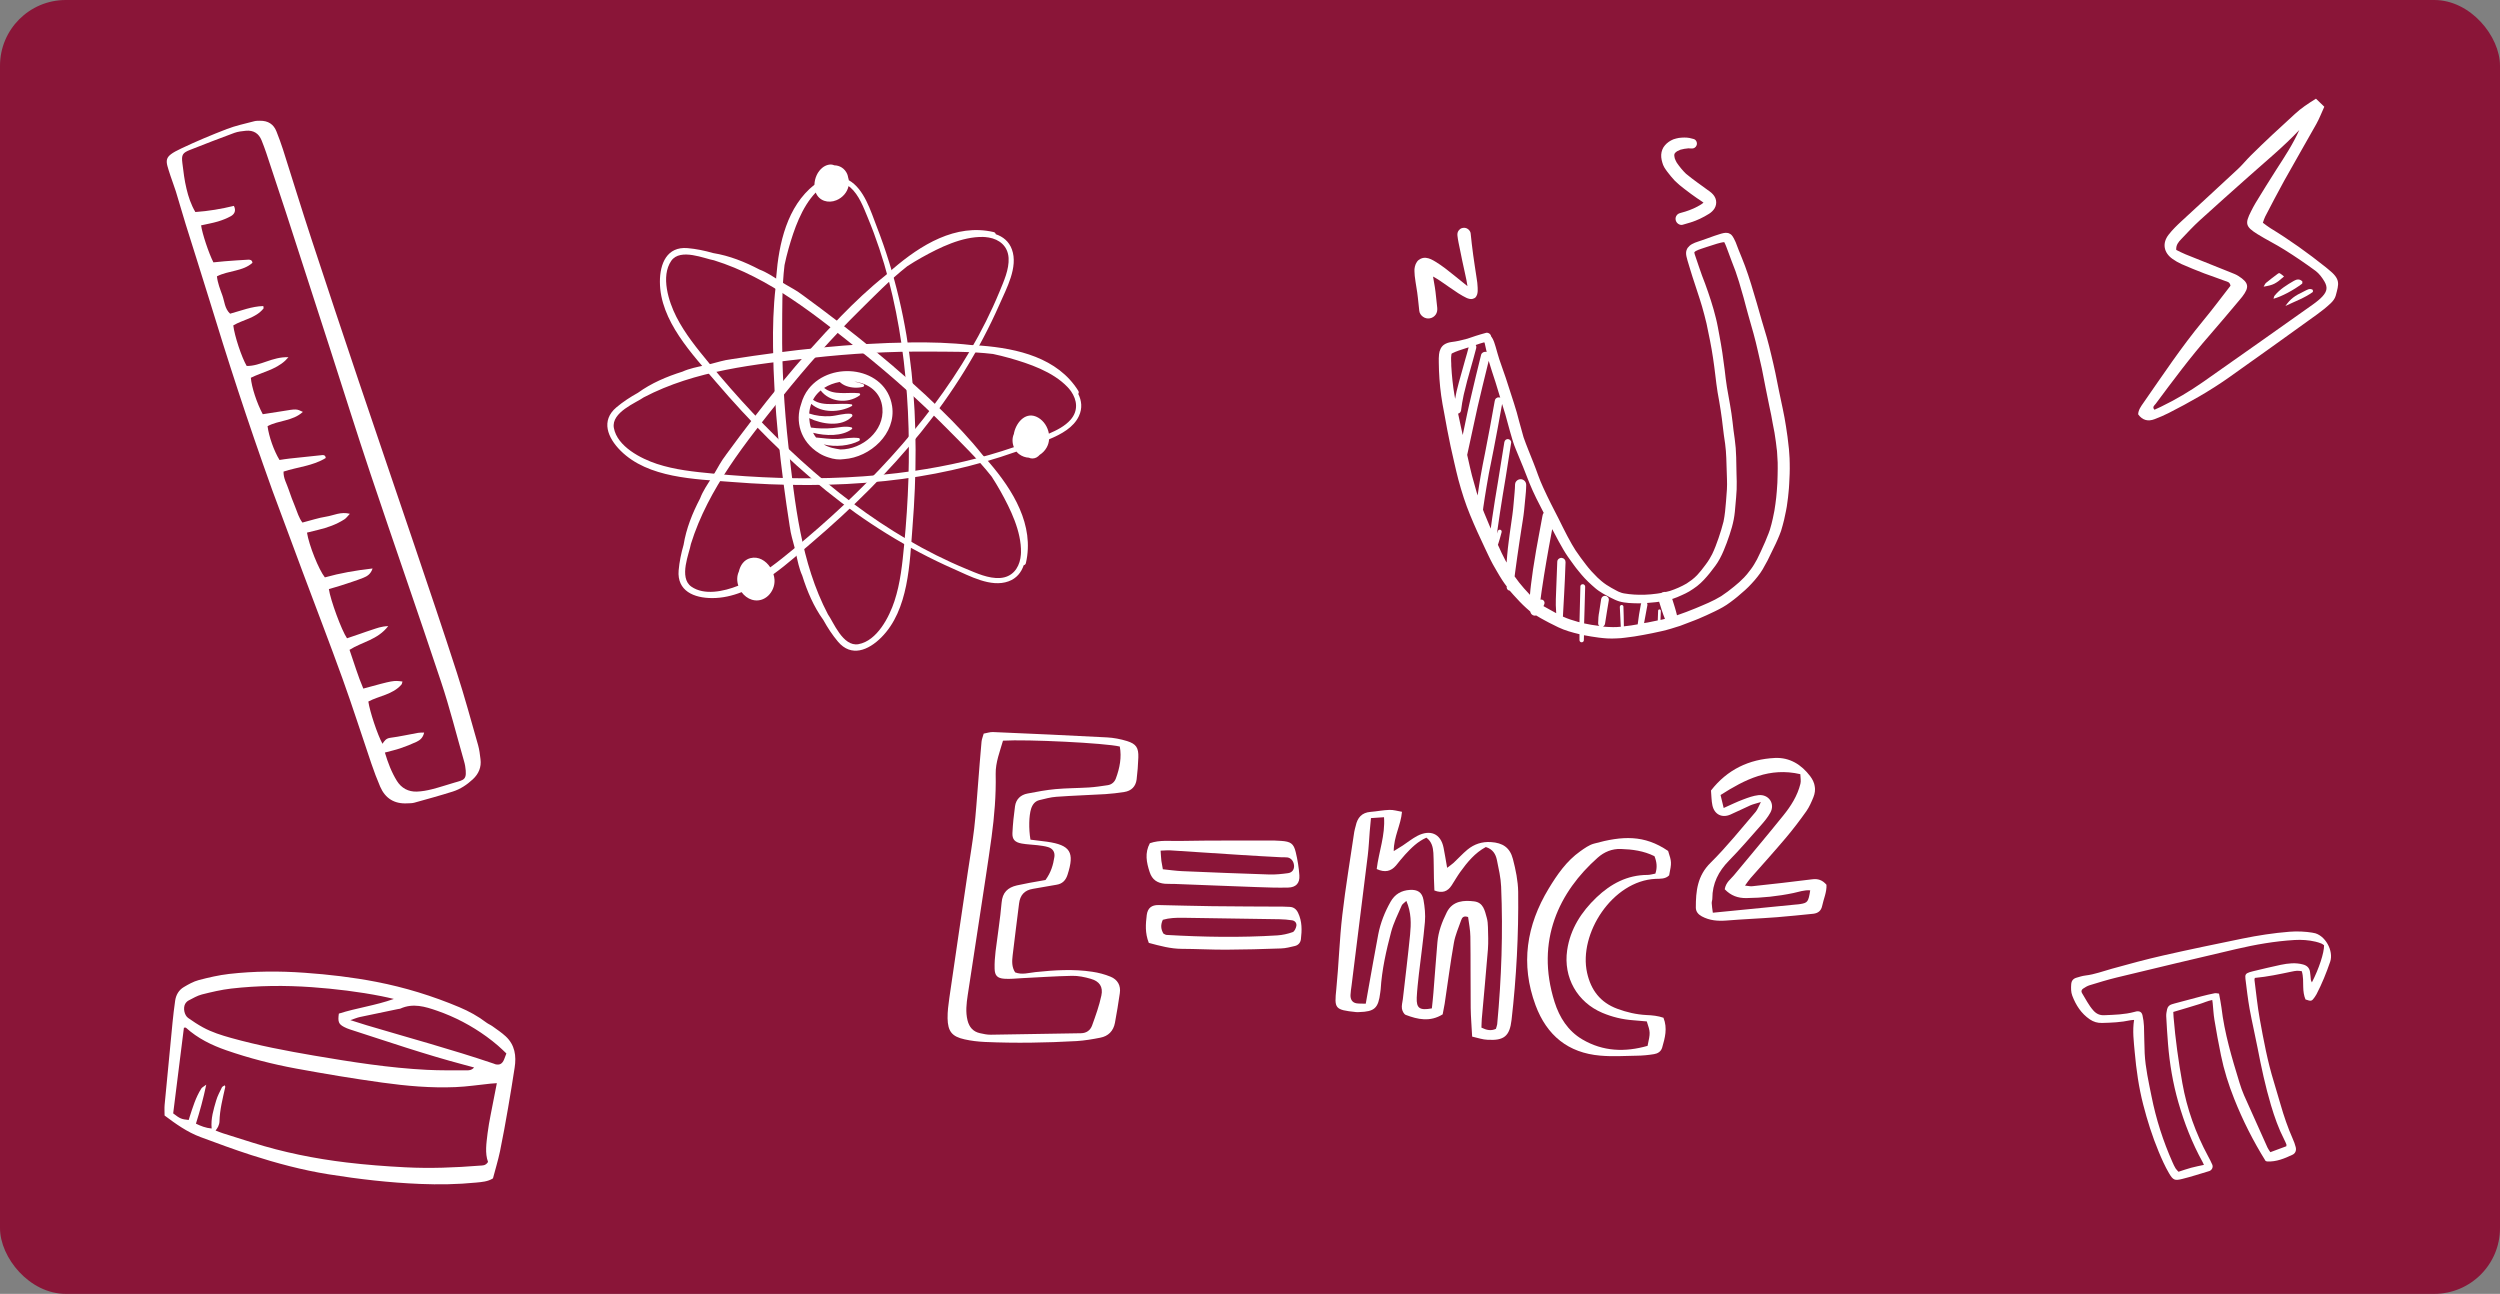<svg width="228" height="118" viewBox="0 0 228 118" fill="none" xmlns="http://www.w3.org/2000/svg">
<rect x="0" y="0" width="228" height="118" fill="#808080" stroke="none"/>
<rect y="0" width="228" height="118" rx="6" fill="#8A1538"/>
<g clip-path="url(#clip0_3010_303)">
<path d="M134.26 94.538C134.21 93.548 134.138 92.731 134.127 91.924C134.102 89.754 134.13 87.589 134.098 85.42C134.092 84.803 133.962 84.195 133.891 83.634C133.476 83.487 133.335 83.689 133.259 83.922C133.02 84.604 132.72 85.275 132.596 85.98C132.27 87.831 132.033 89.687 131.753 91.544C131.7 91.87 131.634 92.198 131.571 92.51C130.419 93.221 129.303 92.978 128.2 92.557C128.034 92.491 127.886 92.194 127.856 91.986C127.814 91.707 127.901 91.412 127.939 91.126C128.163 89.161 128.405 87.208 128.6 85.241C128.695 84.247 128.723 83.243 128.26 82.164C128.071 82.344 127.897 82.441 127.835 82.585C127.491 83.38 127.093 84.164 126.872 84.989C126.42 86.708 126.025 88.453 125.916 90.243C125.911 90.34 125.891 90.431 125.878 90.529C125.704 91.949 125.362 92.259 123.959 92.302C123.864 92.304 123.763 92.315 123.673 92.302C121.712 92.098 121.69 91.977 121.87 90.219C122.096 87.967 122.157 85.701 122.419 83.45C122.711 80.914 123.139 78.399 123.507 75.873C123.532 75.684 123.602 75.496 123.643 75.312C123.798 74.572 124.2 74.104 124.997 74.043C125.57 74 126.143 73.877 126.721 73.862C127.086 73.849 127.453 73.968 127.861 74.035C127.756 75.266 127.108 76.292 127.109 77.622C127.48 77.394 127.713 77.257 127.936 77.108C128.377 76.816 128.794 76.478 129.258 76.234C130.422 75.631 131.393 76.01 131.653 77.308C131.767 77.868 131.854 78.441 131.979 79.146C132.237 78.946 132.421 78.825 132.579 78.679C133.002 78.288 133.388 77.853 133.83 77.488C134.446 76.982 135.16 76.745 135.978 76.798C137.041 76.867 137.703 77.286 137.979 78.346C138.233 79.323 138.442 80.336 138.458 81.333C138.503 85.234 138.298 89.135 137.854 93.012C137.684 94.497 137.171 94.919 135.656 94.827C135.235 94.814 134.82 94.667 134.26 94.538ZM125.555 79.257C125.754 77.649 126.341 76.193 126.223 74.531C125.786 74.557 125.431 74.583 125.032 74.61C124.989 75.073 124.947 75.456 124.918 75.835C124.863 76.558 124.829 77.277 124.743 77.997C124.256 81.963 123.755 85.931 123.261 89.898C123.224 90.184 123.172 90.473 123.164 90.761C123.157 91.136 123.313 91.432 123.707 91.502C123.972 91.543 124.247 91.524 124.558 91.535C124.645 91.034 124.717 90.61 124.796 90.185C125.096 88.522 125.382 86.862 125.698 85.205C125.902 84.155 126.293 83.174 126.819 82.243C127.21 81.549 127.797 81.21 128.581 81.159C129.272 81.118 129.698 81.365 129.824 82.078C129.94 82.733 130.01 83.419 129.952 84.083C129.814 85.665 129.586 87.241 129.404 88.824C129.326 89.543 129.241 90.263 129.206 90.982C129.167 91.959 129.476 92.169 130.586 91.965C130.63 91.509 130.693 91.035 130.726 90.558C130.85 89.023 130.959 87.483 131.091 85.946C131.174 84.968 131.515 84.07 131.948 83.2C132.485 82.127 133.545 82.094 134.446 82.206C135.288 82.314 135.411 83.049 135.593 83.7C135.671 83.972 135.694 84.269 135.701 84.555C135.717 85.228 135.749 85.906 135.699 86.576C135.531 88.692 135.324 90.801 135.14 92.913C135.116 93.189 135.121 93.467 135.107 93.72C135.59 93.957 135.993 94.033 136.427 93.831C136.467 93.684 136.524 93.549 136.544 93.413C136.935 89.237 137.081 85.045 136.903 80.852C136.869 80.042 136.681 79.23 136.517 78.429C136.408 77.897 136.144 77.445 135.507 77.249C134.521 77.777 133.819 78.629 133.171 79.53C132.888 79.925 132.654 80.341 132.388 80.749C132.025 81.313 131.527 81.489 130.817 81.211C130.805 80.853 130.782 80.475 130.774 80.102C130.756 79.334 130.765 78.56 130.724 77.789C130.69 77.266 130.578 76.757 130.087 76.395C129.276 76.752 128.704 77.339 128.149 77.937C127.853 78.254 127.591 78.602 127.313 78.937C126.856 79.467 126.306 79.601 125.555 79.257Z" fill="white"/>
<path d="M92.583 88.682C93.207 88.924 93.824 88.719 94.437 88.655C96.168 88.473 97.898 88.364 99.619 88.625C100.185 88.708 100.755 88.857 101.278 89.073C101.92 89.334 102.236 89.873 102.127 90.583C101.993 91.488 101.852 92.388 101.681 93.292C101.54 94.03 101.073 94.502 100.341 94.639C99.631 94.78 98.917 94.899 98.198 94.946C95.412 95.102 92.621 95.149 89.829 95.027C89.207 94.998 88.577 94.926 87.972 94.79C86.825 94.538 86.441 94.07 86.419 92.869C86.411 92.246 86.492 91.622 86.581 91.003C87.138 87.143 87.71 83.287 88.281 79.423C88.473 78.14 88.692 76.852 88.846 75.561C89.004 74.174 89.095 72.784 89.208 71.39C89.31 70.145 89.397 68.895 89.515 67.654C89.533 67.423 89.633 67.2 89.713 66.906C90.019 66.852 90.296 66.752 90.562 66.763C94.027 66.913 97.485 67.064 100.95 67.25C101.565 67.281 102.197 67.404 102.787 67.585C103.627 67.848 103.844 68.199 103.816 69.078C103.796 69.75 103.739 70.422 103.659 71.09C103.575 71.737 103.175 72.131 102.531 72.23C101.959 72.317 101.384 72.39 100.81 72.425C99.319 72.513 97.828 72.558 96.341 72.667C95.818 72.701 95.301 72.851 94.786 72.972C94.378 73.074 94.154 73.385 94.032 73.775C93.841 74.396 93.807 75.57 93.978 76.576C94.459 76.638 94.976 76.693 95.488 76.764C97.63 77.075 98.024 77.725 97.355 79.791C97.187 80.298 96.882 80.609 96.346 80.69C95.631 80.802 94.922 80.949 94.207 81.061C93.428 81.185 93.031 81.638 92.939 82.403C92.749 83.98 92.535 85.553 92.353 87.136C92.292 87.661 92.262 88.196 92.583 88.682ZM91.473 67.549C91.192 68.532 90.788 69.53 90.806 70.585C90.848 72.517 90.688 74.434 90.431 76.338C90.105 78.725 89.725 81.1 89.368 83.478C88.997 85.902 88.619 88.327 88.256 90.758C88.142 91.52 88.05 92.286 88.237 93.053C88.391 93.673 88.744 94.088 89.371 94.226C89.7 94.3 90.036 94.373 90.366 94.366C93.107 94.328 95.846 94.276 98.586 94.231C99.084 94.223 99.434 93.963 99.594 93.537C99.919 92.635 100.25 91.724 100.445 90.793C100.618 89.991 100.273 89.493 99.476 89.267C98.926 89.108 98.338 88.984 97.775 88.996C96.237 89.026 94.706 89.136 93.169 89.21C92.645 89.237 92.113 89.302 91.591 89.262C90.951 89.214 90.724 88.968 90.709 88.346C90.696 87.819 90.734 87.284 90.796 86.766C90.974 85.287 91.22 83.81 91.346 82.326C91.423 81.394 91.901 80.942 92.741 80.748C93.116 80.667 93.493 80.593 93.876 80.518C94.388 80.42 94.909 80.335 95.35 80.256C95.858 79.556 96.052 78.868 96.16 78.151C96.223 77.721 96.018 77.39 95.598 77.259C95.279 77.161 94.942 77.125 94.611 77.081C94.138 77.025 93.652 77.016 93.181 76.93C92.559 76.82 92.306 76.557 92.334 75.964C92.373 75.149 92.456 74.333 92.57 73.527C92.662 72.886 93.084 72.488 93.709 72.37C94.562 72.204 95.415 72.045 96.275 71.966C97.281 71.876 98.295 71.879 99.306 71.818C99.88 71.782 100.452 71.695 101.025 71.609C101.382 71.552 101.644 71.33 101.768 70.992C102.121 70.04 102.308 69.067 102.126 68.085C100.798 67.762 93.683 67.415 91.473 67.549Z" fill="white"/>
<path d="M151.708 92.818C152.092 93.786 151.843 94.66 151.589 95.543C151.478 95.916 151.171 96.088 150.835 96.14C150.313 96.225 149.786 96.275 149.258 96.28C148.152 96.3 147.04 96.372 145.943 96.273C143.011 96.021 141.068 94.433 140.044 91.683C138.652 87.933 139.213 84.388 141.242 81.037C142.015 79.761 142.868 78.523 144.115 77.64C144.5 77.366 144.917 77.065 145.358 76.942C147.957 76.224 149.95 76.113 152.133 77.607C152.462 78.636 152.462 78.636 152.226 79.832C151.876 80.18 151.42 80.136 150.997 80.152C147.067 80.32 143.941 85.151 144.744 88.726C145.097 90.302 145.95 91.422 147.484 91.995C148.35 92.319 149.231 92.523 150.158 92.572C150.698 92.593 151.215 92.648 151.708 92.818ZM150.888 78.085C149.912 77.597 148.866 77.459 147.81 77.426C147.02 77.404 146.312 77.684 145.703 78.226C142.23 81.303 140.002 85.769 141.777 91.383C142.225 92.795 143.002 94.024 144.306 94.792C146.202 95.911 148.217 95.965 150.259 95.382C150.52 94.16 150.52 94.16 150.188 93.154C149.792 93.121 149.359 93.081 148.934 93.046C147.966 92.975 147.037 92.75 146.14 92.373C143.837 91.4 142.569 89.141 142.924 86.668C143.21 84.715 144.22 83.162 145.609 81.835C146.904 80.606 148.406 79.796 150.25 79.793C150.478 79.796 150.714 79.718 150.971 79.672C151.158 79.11 151.099 78.613 150.888 78.085Z" fill="white"/>
<path d="M160.593 73.146C160.161 73.281 159.884 73.337 159.632 73.448C159.012 73.72 158.413 74.032 157.799 74.295C157.034 74.622 156.347 74.273 156.171 73.445C156.082 73.027 156.085 72.586 156.042 72.094C157.519 70.193 159.503 69.239 161.878 69.126C163.219 69.065 164.285 69.728 165.09 70.79C165.532 71.373 165.661 72.019 165.385 72.7C165.206 73.143 165.008 73.597 164.738 73.983C164.157 74.806 163.543 75.613 162.887 76.391C161.831 77.643 160.732 78.859 159.649 80.088C159.496 80.262 159.375 80.452 159.144 80.765C159.466 80.796 159.636 80.847 159.809 80.823C161.625 80.626 163.449 80.427 165.266 80.193C165.804 80.12 166.204 80.262 166.574 80.689C166.612 81.358 166.311 81.984 166.177 82.633C166.085 83.068 165.8 83.287 165.368 83.335C164.263 83.443 163.16 83.565 162.059 83.65C160.522 83.768 158.982 83.828 157.447 83.953C156.656 84.013 155.911 83.954 155.204 83.572C154.879 83.395 154.666 83.146 154.66 82.78C154.657 81.274 154.797 79.868 156.005 78.684C157.475 77.233 158.772 75.599 160.125 74.03C160.294 73.823 160.384 73.543 160.593 73.146ZM157.294 81.1C157.401 80.464 157.837 80.188 158.133 79.827C159.633 78.011 161.158 76.212 162.633 74.378C163.332 73.512 163.93 72.576 164.198 71.478C164.263 71.224 164.199 70.941 164.19 70.605C161.393 69.954 159.159 71.071 156.915 72.505C157.002 72.871 157.086 73.217 157.199 73.689C157.859 73.395 158.413 73.121 158.986 72.909C159.433 72.741 159.896 72.571 160.364 72.518C161.315 72.415 161.915 73.308 161.45 74.125C161.222 74.54 160.907 74.919 160.589 75.277C159.634 76.358 158.697 77.457 157.683 78.489C156.725 79.467 156.164 80.573 156.165 81.947C156.168 82.086 156.098 82.231 156.109 82.376C156.119 82.639 156.166 82.902 156.211 83.24C158.789 82.988 161.273 82.739 163.757 82.496C163.902 82.485 164.047 82.474 164.19 82.449C164.853 82.339 164.926 82.252 165.092 81.201C164.554 81.15 164.059 81.341 163.556 81.445C162.139 81.74 160.711 81.89 159.259 81.905C158.51 81.913 157.869 81.696 157.294 81.1Z" fill="white"/>
<path d="M104.867 76.901C105.773 76.586 106.7 76.715 107.6 76.695C110.485 76.639 113.37 76.664 116.257 76.659C116.448 76.662 116.642 76.679 116.835 76.689C117.698 76.749 117.978 76.919 118.169 77.708C118.337 78.406 118.458 79.127 118.503 79.839C118.549 80.551 118.19 80.93 117.473 80.947C116.514 80.97 115.546 80.936 114.584 80.901C112.086 80.815 109.59 80.707 107.09 80.614C106.802 80.606 106.511 80.621 106.228 80.598C105.548 80.535 105.076 80.236 104.849 79.534C104.561 78.66 104.386 77.794 104.867 76.901ZM106.052 79.277C106.681 79.342 107.247 79.425 107.817 79.449C110.46 79.561 113.11 79.671 115.755 79.753C116.323 79.77 116.908 79.71 117.475 79.632C117.869 79.576 118.056 79.264 118.014 78.904C117.969 78.523 117.743 78.247 117.404 78.197C117.216 78.171 117.021 78.191 116.828 78.181C115.626 78.115 114.425 78.056 113.228 77.975C111.065 77.837 108.901 77.692 106.739 77.553C106.471 77.535 106.198 77.569 105.847 77.579C105.876 77.949 105.882 78.234 105.917 78.515C105.952 78.751 105.999 78.978 106.052 79.277Z" fill="white"/>
<path d="M104.771 85.992C104.41 85.071 104.486 84.257 104.584 83.446C104.669 82.806 105.032 82.529 105.666 82.541C107.296 82.575 108.928 82.624 110.555 82.644C112.713 82.673 114.873 82.672 117.036 82.685C117.227 82.688 117.42 82.698 117.613 82.707C117.99 82.721 118.233 82.928 118.386 83.254C118.758 84.025 118.74 84.837 118.643 85.655C118.608 85.955 118.415 86.195 118.105 86.272C117.689 86.368 117.262 86.487 116.83 86.498C115.152 86.561 113.469 86.602 111.795 86.612C110.451 86.615 109.108 86.538 107.763 86.534C106.755 86.529 105.797 86.265 104.771 85.992ZM106.106 85.145C106.209 85.193 106.295 85.258 106.384 85.265C109.754 85.46 113.122 85.517 116.494 85.308C116.966 85.276 117.454 85.168 117.896 85.008C118.055 84.951 118.192 84.647 118.229 84.442C118.273 84.192 118.109 83.971 117.837 83.931C117.46 83.874 117.072 83.84 116.689 83.834C113.748 83.782 110.808 83.738 107.87 83.701C107.251 83.693 106.631 83.715 106.051 83.884C105.826 84.357 105.876 84.76 106.106 85.145Z" fill="white"/>
</g>
<g clip-path="url(#clip1_3010_303)">
<path d="M201.756 91.198C201.32 91.284 200.949 91.468 200.558 91.582C200.181 91.692 199.808 91.812 199.432 91.925C199.037 92.044 198.639 92.16 198.204 92.29C198.211 92.443 198.217 92.6 198.229 92.758C198.396 94.78 198.674 96.787 199.031 98.784C199.449 101.13 200.241 103.337 201.37 105.432C201.508 105.688 201.643 105.944 201.757 106.208C201.855 106.428 201.747 106.675 201.534 106.784C201.499 106.802 201.456 106.813 201.415 106.823C200.623 107.058 199.834 107.318 199.032 107.516C198.344 107.686 198.196 107.653 197.811 106.994C197.446 106.371 197.151 105.705 196.872 105.036C196.292 103.64 195.835 102.199 195.459 100.734C195.056 99.167 194.831 97.568 194.687 95.96C194.602 94.994 194.469 94.029 194.628 93.018C194.489 93.031 194.388 93.026 194.295 93.048C193.442 93.235 192.575 93.271 191.705 93.293C191.3 93.305 190.929 93.198 190.592 92.967C189.807 92.433 189.322 91.674 188.992 90.808C188.866 90.478 188.869 90.12 188.894 89.764C188.913 89.454 189.073 89.258 189.358 89.171C189.635 89.088 189.916 88.999 190.199 88.965C191.027 88.868 191.801 88.572 192.597 88.351C194.151 87.917 195.708 87.496 197.28 87.139C199.681 86.593 202.091 86.095 204.5 85.601C205.92 85.311 207.35 85.09 208.794 84.975C209.519 84.917 210.232 84.952 210.957 85.068C212.065 85.244 212.843 86.728 212.515 87.701C212.166 88.724 211.764 89.716 211.268 90.671C211.22 90.763 211.162 90.849 211.103 90.935C210.827 91.323 210.79 91.334 210.26 91.15C210.113 90.796 210.062 90.412 210.054 90.017C210.042 89.546 210.07 89.066 209.924 88.573C209.778 88.559 209.638 88.528 209.5 88.534C209.337 88.542 209.172 88.575 209.01 88.609C207.9 88.842 206.789 89.081 205.642 89.186C205.628 89.253 205.6 89.314 205.608 89.369C205.764 90.558 205.875 91.754 206.091 92.933C206.441 94.866 206.798 96.8 207.381 98.682C207.589 99.355 207.787 100.03 207.979 100.706C208.286 101.78 208.647 102.837 209.1 103.862C209.209 104.106 209.306 104.36 209.37 104.621C209.441 104.908 209.347 105.184 209.08 105.31C208.351 105.652 207.608 105.967 206.773 105.926C206.713 105.924 206.657 105.89 206.619 105.876C205.489 104.063 204.542 102.18 203.76 100.216C203.247 98.928 202.829 97.603 202.552 96.244C202.33 95.171 202.135 94.091 201.956 93.012C201.87 92.502 201.849 91.985 201.796 91.47C201.788 91.398 201.775 91.323 201.756 91.198ZM208.512 104.538C208.518 104.46 208.534 104.412 208.522 104.381C208.461 104.229 208.398 104.073 208.32 103.928C207.807 102.929 207.435 101.876 207.116 100.803C206.603 99.075 206.226 97.317 205.887 95.549C205.661 94.371 205.38 93.203 205.167 92.025C205.002 91.11 204.899 90.185 204.783 89.261C204.737 88.884 204.814 88.782 205.162 88.663C205.261 88.629 205.361 88.605 205.461 88.581C206.307 88.383 207.15 88.168 208 87.993C208.668 87.857 209.342 87.773 210.027 87.957C210.397 88.055 210.609 88.263 210.672 88.621C210.717 88.865 210.717 89.113 210.749 89.36C210.757 89.428 210.801 89.494 210.844 89.595C211.488 88.35 211.968 86.885 211.954 86.207C211.879 86.157 211.799 86.084 211.707 86.049C211.534 85.982 211.356 85.92 211.174 85.88C210.545 85.732 209.91 85.692 209.265 85.728C207.461 85.835 205.692 86.146 203.938 86.555C200.292 87.405 196.652 88.276 193.013 89.156C192.189 89.356 191.38 89.609 190.568 89.855C190.356 89.92 190.159 90.044 189.972 90.168C189.84 90.255 189.785 90.415 189.871 90.553C190.207 91.097 190.485 91.677 190.919 92.162C191.19 92.465 191.5 92.604 191.9 92.588C192.831 92.549 193.76 92.53 194.667 92.284C194.727 92.268 194.785 92.248 194.847 92.238C195.144 92.198 195.326 92.298 195.397 92.604C195.471 92.924 195.514 93.256 195.53 93.586C195.563 94.414 195.553 95.242 195.594 96.066C195.662 97.392 195.959 98.686 196.218 99.982C196.633 102.061 197.273 104.066 198.134 106.001C198.219 106.19 198.303 106.381 198.411 106.555C198.482 106.671 198.59 106.763 198.68 106.864C199.091 106.732 199.461 106.599 199.839 106.498C200.212 106.397 200.594 106.326 200.999 106.237C200.944 106.121 200.912 106.045 200.875 105.974C199.919 104.247 199.208 102.419 198.663 100.522C198.165 98.785 197.87 97.012 197.724 95.216C197.655 94.372 197.603 93.524 197.56 92.678C197.551 92.477 197.591 92.266 197.635 92.066C197.683 91.828 197.829 91.658 198.071 91.59C198.151 91.569 198.23 91.54 198.311 91.519C199.129 91.299 199.948 91.079 200.769 90.864C201.167 90.761 201.57 90.663 201.977 90.584C202.105 90.559 202.248 90.608 202.375 90.618C202.455 91.065 202.544 91.467 202.595 91.874C202.871 94.229 203.551 96.489 204.242 98.745C204.364 99.141 204.499 99.533 204.666 99.909C205.369 101.499 206.082 103.084 206.799 104.666C206.865 104.81 206.966 104.935 207.057 105.078C207.568 104.89 208.049 104.709 208.512 104.538Z" fill="white"/>
</g>
<g clip-path="url(#clip2_3010_303)">
<path d="M163.178 41.32C163.168 41.074 163.143 40.834 163.11 40.596C163.08 40.341 163.059 40.091 163.022 39.839C162.976 39.523 162.928 39.2 162.882 38.885C162.721 37.806 162.466 36.745 162.248 35.671C162.136 35.114 162.024 34.558 161.914 34.008C161.804 33.459 161.663 32.913 161.539 32.369C161.413 31.843 161.287 31.316 161.137 30.791C160.984 30.258 160.823 29.728 160.663 29.198C160.505 28.675 160.365 28.154 160.217 27.636C160.047 27.06 159.88 26.491 159.703 25.917C159.532 25.358 159.348 24.812 159.148 24.264C158.964 23.759 158.753 23.273 158.555 22.775C158.469 22.549 158.388 22.314 158.294 22.091C158.243 21.978 158.191 21.864 158.132 21.753C158.1 21.691 158.055 21.616 158.015 21.556C157.966 21.492 157.895 21.394 157.822 21.355C157.802 21.346 157.779 21.33 157.759 21.321C157.693 21.28 157.623 21.248 157.547 21.244C157.43 21.222 157.31 21.234 157.185 21.257C157.046 21.285 156.905 21.33 156.772 21.373C156.628 21.411 156.482 21.467 156.342 21.512C156.092 21.599 155.837 21.696 155.58 21.786C155.345 21.867 155.116 21.946 154.881 22.027C154.791 22.053 154.704 22.087 154.617 22.12C154.602 22.125 154.588 22.131 154.573 22.136C154.486 22.17 154.401 22.21 154.312 22.261C154.153 22.346 154.03 22.46 153.918 22.602C153.867 22.664 153.836 22.759 153.807 22.836C153.783 22.904 153.775 22.99 153.77 23.067C153.766 23.185 153.783 23.295 153.81 23.41C153.837 23.524 153.871 23.636 153.898 23.751C153.979 24.028 154.062 24.313 154.15 24.587C154.29 25.042 154.43 25.496 154.582 25.938C154.737 26.387 154.884 26.839 155.024 27.293C155.093 27.517 155.161 27.741 155.23 27.964C155.375 28.475 155.512 28.989 155.635 29.508C155.751 30.03 155.857 30.548 155.955 31.068C156.054 31.588 156.152 32.109 156.226 32.63C156.303 33.159 156.377 33.68 156.436 34.207C156.503 34.731 156.555 35.261 156.646 35.784C156.743 36.321 156.84 36.859 156.922 37.402C157 37.913 157.071 38.428 157.125 38.94C157.179 39.452 157.255 39.956 157.33 40.461C157.388 40.896 157.422 41.333 157.438 41.768C157.45 42.413 157.48 43.059 157.5 43.701C157.511 44.014 157.512 44.321 157.495 44.627C157.472 45.003 157.446 45.371 157.412 45.741C157.362 46.352 157.311 46.962 157.185 47.568C157.053 48.076 156.905 48.583 156.729 49.083C156.558 49.572 156.38 50.065 156.151 50.535C156.069 50.691 155.984 50.84 155.899 50.989C155.794 51.171 155.661 51.347 155.535 51.519C155.41 51.692 155.281 51.858 155.146 52.026C155.034 52.169 154.904 52.31 154.782 52.448C154.626 52.607 154.472 52.749 154.298 52.882C154.143 52.999 153.985 53.11 153.825 53.213C153.349 53.494 152.827 53.718 152.302 53.893C152.173 53.926 152.051 53.955 151.929 53.985C151.826 53.975 151.72 53.982 151.625 54.018C151.611 54.023 151.596 54.029 151.589 54.032C151.56 54.043 151.541 54.058 151.522 54.074C151.397 54.096 151.265 54.122 151.138 54.137C150.751 54.193 150.356 54.227 149.97 54.241C149.343 54.255 148.724 54.225 148.108 54.118C148.044 54.101 147.982 54.092 147.917 54.075C147.713 54.019 147.526 53.924 147.347 53.826C147.377 53.839 147.41 53.86 147.44 53.873C147.118 53.705 146.803 53.533 146.501 53.332C146.344 53.226 146.194 53.116 146.046 52.989C145.923 52.886 145.798 52.776 145.68 52.663C145.683 52.67 145.69 52.667 145.693 52.675C145.505 52.488 145.325 52.299 145.141 52.102C144.958 51.906 144.794 51.693 144.633 51.489C144.3 51.074 143.998 50.632 143.689 50.191C143.567 50.005 143.456 49.822 143.349 49.63C143.213 49.382 143.07 49.137 142.941 48.886C142.668 48.366 142.409 47.84 142.153 47.322C141.932 46.873 141.689 46.433 141.465 45.977C141.212 45.466 140.962 44.962 140.73 44.442C140.564 44.072 140.408 43.707 140.272 43.326C140.135 42.946 139.998 42.565 139.849 42.197C139.548 41.429 139.225 40.669 138.95 39.883C138.809 39.404 138.683 38.92 138.549 38.438C138.418 37.897 138.253 37.335 138.072 36.771C137.904 36.244 137.732 35.727 137.564 35.2C137.408 34.702 137.244 34.206 137.065 33.716C136.953 33.401 136.846 33.076 136.734 32.76C136.685 32.587 136.628 32.417 136.576 32.237C136.516 32.036 136.463 31.831 136.403 31.629C136.36 31.496 136.315 31.355 136.272 31.221C136.258 31.185 136.241 31.141 136.228 31.105C136.178 30.974 136.119 30.863 136.04 30.743C136.024 30.724 136.009 30.705 135.993 30.686L135.99 30.679C135.976 30.576 135.913 30.476 135.824 30.418C135.745 30.364 135.623 30.328 135.533 30.354C135.217 30.441 134.893 30.531 134.582 30.633C134.33 30.713 134.082 30.807 133.83 30.887C133.582 30.956 133.323 31.022 133.07 31.077C132.826 31.136 132.578 31.164 132.334 31.199C132.113 31.233 131.882 31.305 131.698 31.433C131.421 31.622 131.273 31.978 131.241 32.307C131.212 32.559 131.212 32.801 131.218 33.056C131.227 34.061 131.297 35.075 131.435 36.071C131.469 36.333 131.509 36.593 131.557 36.849C131.605 37.106 131.653 37.362 131.701 37.619C131.789 38.134 131.887 38.655 131.986 39.175C132.172 40.187 132.4 41.199 132.632 42.201C132.752 42.713 132.865 43.228 133 43.734C133.157 44.299 133.314 44.864 133.5 45.417C133.843 46.469 134.283 47.492 134.735 48.502C134.958 48.999 135.198 49.499 135.428 49.994C135.544 50.233 135.653 50.474 135.769 50.713C135.888 50.959 136.007 51.206 136.143 51.453C136.261 51.675 136.383 51.886 136.515 52.102C136.677 52.374 136.834 52.655 137.008 52.914C137.142 53.112 137.276 53.311 137.422 53.497C137.404 53.537 137.408 53.569 137.414 53.608C137.435 53.75 137.55 53.856 137.689 53.87C137.798 54.003 137.914 54.133 138.028 54.257C138.403 54.672 138.785 55.084 139.202 55.458C139.317 55.563 139.433 55.669 139.552 55.765C139.569 55.809 139.588 55.86 139.605 55.903C139.641 55.998 139.741 56.085 139.838 56.123C139.926 56.156 140.01 56.157 140.1 56.131C140.239 56.211 140.37 56.294 140.509 56.375C140.757 56.522 141.021 56.646 141.275 56.79C141.555 56.934 141.834 57.077 142.118 57.21C142.729 57.502 143.389 57.683 144.049 57.839C144.049 58.014 144.049 58.189 144.049 58.364C144.054 58.42 144.056 58.469 144.097 58.512C144.128 58.55 144.178 58.573 144.23 58.578C144.334 58.588 144.444 58.505 144.447 58.404C144.445 58.246 144.453 58.093 144.459 57.933C144.908 58.02 145.359 58.089 145.808 58.151C146.063 58.187 146.32 58.206 146.577 58.224C146.861 58.249 147.153 58.229 147.433 58.222C147.707 58.218 147.979 58.189 148.248 58.153C148.517 58.117 148.79 58.088 149.056 58.045C149.604 57.953 150.151 57.86 150.691 57.746C151.269 57.626 151.848 57.505 152.407 57.334C152.569 57.28 152.728 57.236 152.89 57.182C153.009 57.145 153.124 57.118 153.24 57.074C153.538 56.96 153.832 56.857 154.123 56.746C154.384 56.646 154.648 56.529 154.91 56.429C155.154 56.328 155.396 56.219 155.637 56.11C155.893 55.996 156.139 55.877 156.393 55.755C156.885 55.518 157.369 55.258 157.801 54.927C158.02 54.76 158.25 54.598 158.456 54.419C158.689 54.222 158.922 54.025 159.145 53.823C159.356 53.635 159.554 53.434 159.743 53.229C159.931 53.024 160.119 52.819 160.285 52.598C160.453 52.384 160.618 52.163 160.753 51.928C160.91 51.66 161.058 51.395 161.197 51.126C161.458 50.61 161.702 50.092 161.953 49.572C162.015 49.449 162.066 49.321 162.12 49.2C162.229 48.942 162.342 48.691 162.432 48.424C162.491 48.251 162.532 48.077 162.582 47.9C162.626 47.733 162.678 47.564 162.713 47.392C162.825 46.858 162.955 46.325 163.013 45.779C163.051 45.506 163.089 45.234 163.109 44.96C163.134 44.675 163.169 44.396 163.176 44.11C163.188 43.814 163.205 43.508 163.217 43.212C163.233 42.906 163.223 42.593 163.222 42.286C163.227 41.95 163.199 41.636 163.178 41.32ZM132.651 36.049C132.497 35.167 132.408 34.276 132.357 33.38C132.357 33.313 132.354 33.24 132.354 33.173C132.352 33.082 132.351 32.991 132.342 32.903C132.336 32.713 132.335 32.514 132.369 32.318C132.375 32.291 132.384 32.271 132.398 32.24C132.605 32.128 132.825 32.052 133.043 31.969C133.264 31.893 133.485 31.817 133.709 31.749C133.784 31.728 133.857 31.701 133.94 31.677C133.847 32.046 133.744 32.41 133.634 32.776C133.538 33.113 133.446 33.439 133.357 33.773C133.257 34.144 133.147 34.511 133.047 34.882C132.998 35.059 132.959 35.24 132.91 35.417C132.863 35.602 132.814 35.779 132.785 35.965C132.754 36.101 132.733 36.242 132.709 36.377C132.685 36.269 132.668 36.159 132.651 36.049ZM133.218 38.847C133.14 38.468 133.058 38.1 132.98 37.722C133.12 37.694 133.226 37.578 133.247 37.437C133.3 36.967 133.389 36.5 133.485 36.031C133.514 35.911 133.536 35.795 133.568 35.682C133.567 35.7 133.562 35.71 133.56 35.727C133.642 35.396 133.724 35.065 133.806 34.734C133.88 34.448 133.964 34.166 134.046 33.877C134.238 33.179 134.447 32.483 134.621 31.784C134.645 31.692 134.656 31.613 134.613 31.521C134.604 31.499 134.592 31.487 134.583 31.465C134.717 31.423 134.848 31.373 134.989 31.327C135.115 31.288 135.237 31.258 135.363 31.218C135.369 31.233 135.384 31.252 135.39 31.266C135.395 31.281 135.404 31.302 135.409 31.317C135.474 31.575 135.525 31.839 135.583 32.1C135.498 32.074 135.407 32.075 135.32 32.109C135.313 32.111 135.305 32.114 135.298 32.117C135.199 32.163 135.099 32.251 135.079 32.35C134.926 32.975 134.765 33.602 134.619 34.224C134.488 34.774 134.356 35.324 134.227 35.881C134.151 36.227 134.064 36.568 133.988 36.913C133.883 37.336 133.805 37.766 133.71 38.193C133.605 38.683 133.503 39.179 133.401 39.676C133.335 39.394 133.274 39.125 133.218 38.847ZM134.681 44.933C134.534 44.415 134.383 43.89 134.243 43.369C134.111 42.87 134.008 42.359 133.89 41.855C133.86 41.733 133.838 41.608 133.808 41.486C133.847 41.305 133.886 41.123 133.925 40.942C133.963 40.778 133.997 40.606 134.034 40.442C134.108 40.089 134.182 39.737 134.263 39.381C134.43 38.618 134.599 37.862 134.759 37.102C134.908 36.487 135.052 35.883 135.193 35.271C135.384 34.482 135.572 33.686 135.772 32.902C135.778 32.917 135.781 32.924 135.779 32.941C135.958 33.564 136.173 34.173 136.367 34.79C136.356 34.761 136.352 34.729 136.341 34.7C136.376 34.812 136.41 34.924 136.444 35.035C136.447 35.043 136.45 35.05 136.452 35.057C136.45 35.05 136.45 35.05 136.447 35.043C136.551 35.403 136.665 35.767 136.776 36.125C136.759 36.081 136.75 36.035 136.733 35.991C136.762 36.088 136.788 36.178 136.824 36.273C136.791 36.252 136.754 36.241 136.712 36.241C136.66 36.235 136.596 36.243 136.546 36.263C136.509 36.276 136.476 36.297 136.445 36.326C136.369 36.388 136.336 36.476 136.32 36.565C136.04 38.146 135.752 39.729 135.438 41.306C135.301 42.016 135.146 42.724 135.029 43.444C134.933 44.021 134.837 44.599 134.761 45.186C134.728 45.099 134.704 45.016 134.681 44.933ZM139.635 53.252C139.588 53.587 139.562 53.913 139.532 54.249C139.349 54.053 139.173 53.853 138.99 53.657C138.682 53.308 138.396 52.951 138.133 52.568C138.15 52.437 138.167 52.305 138.183 52.174C138.24 51.711 138.306 51.253 138.373 50.794C138.49 49.943 138.626 49.099 138.752 48.252C138.837 47.687 138.943 47.114 139 46.542C139.041 46.127 139.078 45.721 139.12 45.306C139.135 45.15 139.146 45.004 139.162 44.849C139.181 44.658 139.18 44.459 139.189 44.264C139.192 44.121 139.162 43.999 139.069 43.885C138.981 43.785 138.865 43.721 138.734 43.705C138.657 43.7 138.576 43.706 138.504 43.734C138.329 43.8 138.183 43.964 138.174 44.159C138.166 44.421 138.155 44.675 138.129 44.934C138.098 45.246 138.069 45.565 138.046 45.874C138.009 46.237 137.988 46.595 137.931 46.95C137.848 47.539 137.765 48.129 137.681 48.718C137.618 49.142 137.575 49.575 137.519 49.996C137.469 50.432 137.436 50.869 137.403 51.306C137.37 51.243 137.331 51.184 137.299 51.121C137.047 50.659 136.833 50.183 136.615 49.7C136.612 49.692 136.612 49.692 136.61 49.685C136.625 49.638 136.647 49.587 136.66 49.533C136.699 49.418 136.736 49.296 136.772 49.173C136.835 48.966 136.89 48.762 136.943 48.55C136.958 48.503 136.959 48.461 136.939 48.41C136.923 48.367 136.884 48.331 136.837 48.316C136.749 48.283 136.643 48.332 136.61 48.419C136.581 48.497 136.555 48.582 136.527 48.659C136.545 48.511 136.57 48.359 136.586 48.204C136.654 47.728 136.72 47.245 136.796 46.767C136.872 46.246 136.958 45.73 137.042 45.207C137.136 44.647 137.228 44.079 137.322 43.518C137.49 42.472 137.657 41.426 137.817 40.382C137.844 40.214 137.702 40.06 137.539 40.047C137.487 40.042 137.441 40.051 137.397 40.068C137.368 40.079 137.334 40.1 137.308 40.118C137.246 40.175 137.215 40.245 137.196 40.327C137.006 41.532 136.816 42.737 136.616 43.937C136.432 45.048 136.24 46.162 136.084 47.279C136.043 47.587 135.994 47.897 135.956 48.211C135.751 47.739 135.548 47.251 135.355 46.766C135.319 46.672 135.286 46.585 135.25 46.49C135.261 46.411 135.27 46.324 135.281 46.245C135.325 45.945 135.369 45.645 135.416 45.353C135.466 45.026 135.516 44.698 135.576 44.376C135.643 43.984 135.715 43.582 135.782 43.19C135.837 42.877 135.903 42.569 135.969 42.261C136.061 41.826 136.146 41.394 136.228 40.955C136.36 40.297 136.482 39.634 136.604 38.971C136.734 38.264 136.864 37.556 136.991 36.842C137.086 37.156 137.191 37.474 137.285 37.787C137.43 38.298 137.57 38.819 137.708 39.333C137.782 39.613 137.865 39.898 137.953 40.172C138.037 40.457 138.142 40.733 138.255 41.006C138.467 41.541 138.697 42.078 138.916 42.611C139.117 43.092 139.29 43.592 139.491 44.074C139.867 44.996 140.324 45.888 140.785 46.769C140.724 46.85 140.691 46.938 140.674 47.045C140.55 47.683 140.437 48.325 140.317 48.971C140.241 49.383 140.162 49.788 140.094 50.197C139.998 50.775 139.901 51.352 139.813 51.928C139.75 52.376 139.693 52.814 139.635 53.252ZM148.765 57.04C148.537 57.077 148.311 57.097 148.088 57.123C148.093 57.113 148.093 57.113 148.097 57.103C148.094 56.505 148.074 55.905 148.056 55.312C148.056 55.27 148.022 55.225 147.99 55.204C147.954 55.176 147.909 55.168 147.863 55.178C147.856 55.181 147.841 55.186 147.834 55.189C147.805 55.2 147.771 55.221 147.758 55.251C147.73 55.287 147.729 55.329 147.728 55.371C147.751 55.953 147.78 56.533 147.813 57.12C147.811 57.138 147.814 57.145 147.826 57.157C147.696 57.165 147.566 57.173 147.439 57.188C147.323 57.19 147.207 57.193 147.099 57.193C146.966 57.193 146.83 57.187 146.695 57.18C146.527 57.177 146.361 57.157 146.188 57.14C146.287 57.094 146.36 57 146.377 56.893C146.484 56.17 146.609 55.448 146.726 54.729C146.752 54.535 146.594 54.362 146.411 54.341C146.352 54.338 146.303 54.34 146.252 54.36C146.128 54.407 146.047 54.521 146.023 54.655C145.965 55.027 145.907 55.399 145.852 55.778C145.78 56.113 145.758 56.471 145.751 56.824C145.75 56.908 145.763 56.986 145.82 57.047C145.835 57.066 145.848 57.078 145.868 57.087C145.623 57.056 145.378 57.024 145.137 56.983C144.914 56.943 144.695 56.893 144.472 56.854C144.483 56.467 144.498 56.069 144.508 55.682C144.524 54.96 144.55 54.243 144.567 53.52C144.569 53.461 144.557 53.407 144.513 53.358C144.479 53.312 144.429 53.29 144.367 53.28C144.332 53.277 144.3 53.281 144.271 53.292C144.198 53.319 144.132 53.386 144.131 53.47C144.106 54.562 144.074 55.657 144.049 56.748C143.994 56.736 143.947 56.721 143.892 56.708C143.678 56.649 143.468 56.579 143.251 56.512C143.004 56.431 142.768 56.338 142.537 56.234C142.572 55.538 142.611 54.832 142.652 54.134C142.701 53.258 142.74 52.377 142.769 51.492C142.771 51.432 142.771 51.366 142.778 51.297C142.781 51.196 142.759 51.095 142.687 51.015C142.625 50.939 142.531 50.891 142.435 50.878C142.376 50.875 142.319 50.88 142.268 50.9C142.137 50.95 142.024 51.068 142.023 51.218C141.988 52.13 141.953 53.043 141.918 53.956C141.913 54.182 141.898 54.405 141.893 54.632C141.888 54.816 141.894 55.006 141.889 55.191C141.9 55.436 141.908 55.675 141.925 55.918C141.905 55.909 141.885 55.9 141.865 55.891C141.53 55.711 141.192 55.523 140.861 55.333C140.828 55.312 140.795 55.291 140.765 55.278C140.792 55.218 140.817 55.15 140.844 55.09C140.895 54.962 140.844 54.807 140.732 54.733C140.664 54.684 140.574 54.668 140.489 54.684C140.492 54.649 140.496 54.615 140.507 54.577C140.536 54.349 140.569 54.129 140.598 53.901C140.664 53.418 140.747 52.937 140.82 52.451C140.883 52.027 140.956 51.608 141.03 51.189C141.092 50.807 141.159 50.415 141.232 50.038C141.34 49.447 141.445 48.849 141.56 48.255C141.619 48.366 141.675 48.47 141.734 48.581C141.994 49.089 142.269 49.592 142.559 50.089C142.836 50.575 143.165 51.024 143.494 51.473C143.651 51.688 143.808 51.903 143.987 52.109C144.158 52.319 144.333 52.535 144.526 52.737C144.735 52.957 144.948 53.167 145.173 53.364C145.385 53.55 145.593 53.745 145.826 53.898C146.042 54.049 146.267 54.179 146.496 54.3C146.632 54.373 146.768 54.446 146.901 54.512C147.158 54.639 147.407 54.769 147.679 54.848C148.24 55.009 148.841 55.013 149.42 55.025C149.504 55.027 149.595 55.025 149.679 55.026C149.665 55.057 149.654 55.094 149.644 55.132C149.531 55.732 149.426 56.33 149.359 56.939C149.146 56.97 148.96 57.007 148.765 57.04ZM151.842 56.441C151.759 56.465 151.674 56.481 151.591 56.504C151.537 56.516 151.491 56.525 151.437 56.538C151.45 56.266 151.456 55.998 151.466 55.719C151.466 55.652 151.424 55.585 151.354 55.578C151.337 55.577 151.313 55.578 151.298 55.583C151.254 55.6 151.219 55.638 151.221 55.687C151.209 55.983 151.2 56.287 151.188 56.583C150.888 56.647 150.588 56.712 150.285 56.769C150.167 56.789 150.057 56.806 149.94 56.825C150.037 56.272 150.144 55.723 150.244 55.177C150.254 55.115 150.236 55.047 150.207 54.992C150.474 54.973 150.746 54.944 151.011 54.918C151.114 54.904 151.217 54.89 151.312 54.878C151.48 55.405 151.63 55.931 151.842 56.441ZM154.59 22.946C154.581 22.966 154.572 22.986 154.556 23.009C154.562 22.981 154.578 22.959 154.59 22.946ZM161.961 40.31C161.986 40.508 162.007 40.717 162.033 40.915C162.05 41.025 162.067 41.136 162.07 41.251C162.088 41.561 162.106 41.87 162.124 42.18C162.128 42.561 162.132 42.943 162.118 43.322C162.109 43.559 162.099 43.796 162.097 44.03C162.085 44.284 162.064 44.534 162.045 44.791C162.018 45.176 161.972 45.56 161.92 45.946C161.892 46.157 161.864 46.367 161.826 46.573C161.774 46.809 161.733 47.05 161.681 47.286C161.598 47.634 161.521 47.98 161.41 48.322C161.339 48.549 161.242 48.777 161.151 48.995C161.1 49.123 161.044 49.261 160.993 49.389C160.86 49.697 160.726 49.998 160.583 50.302C160.475 50.543 160.362 50.77 160.244 51.006C160.077 51.311 159.903 51.619 159.693 51.899C159.572 52.062 159.448 52.217 159.324 52.373C159.21 52.508 159.092 52.636 158.974 52.764C158.998 52.739 159.029 52.71 159.049 52.678C158.91 52.814 158.773 52.958 158.624 53.09C158.467 53.224 158.313 53.366 158.146 53.496C157.765 53.808 157.379 54.105 156.972 54.369C156.237 54.824 155.426 55.142 154.63 55.478C154.079 55.714 153.506 55.915 152.941 56.114C152.823 55.609 152.66 55.114 152.506 54.623C152.535 54.612 152.567 54.608 152.588 54.6C152.846 54.51 153.1 54.413 153.346 54.294C153.588 54.185 153.829 54.077 154.053 53.942C154.302 53.788 154.549 53.627 154.78 53.448C155.004 53.271 155.201 53.087 155.396 52.88C155.776 52.477 156.112 52.049 156.44 51.599C156.747 51.182 156.991 50.706 157.192 50.23C157.393 49.754 157.575 49.268 157.736 48.774C157.893 48.314 158.024 47.848 158.117 47.371C158.204 46.922 158.243 46.457 158.278 46.002C158.296 45.788 158.316 45.58 158.334 45.365C158.351 45.125 158.375 44.883 158.382 44.639C158.399 44.158 158.388 43.671 158.37 43.187C158.356 42.692 158.35 42.195 158.34 41.691C158.329 41.137 158.283 40.58 158.206 40.027C158.172 39.765 158.129 39.498 158.096 39.236C158.061 38.991 158.04 38.741 158.01 38.486C157.953 37.967 157.872 37.448 157.783 36.932C157.691 36.385 157.587 35.85 157.495 35.302C157.406 34.786 157.357 34.264 157.293 33.747C157.167 32.696 157.009 31.649 156.812 30.608C156.711 30.08 156.627 29.555 156.494 29.031C156.363 28.49 156.207 27.95 156.036 27.415C155.871 26.895 155.689 26.374 155.5 25.855C155.408 25.615 155.317 25.375 155.225 25.135C155.133 24.87 155.04 24.606 154.948 24.342C154.818 23.958 154.678 23.57 154.556 23.184C154.544 23.13 154.532 23.076 154.522 23.03C154.527 23.02 154.524 23.013 154.529 23.003C154.533 22.992 154.54 22.99 154.545 22.98C154.576 22.951 154.606 22.923 154.647 22.899C154.806 22.814 154.981 22.747 155.151 22.691C155.321 22.634 155.491 22.578 155.661 22.521C155.971 22.419 156.282 22.317 156.589 22.225C156.808 22.167 157.024 22.101 157.25 22.081C157.392 22.344 157.485 22.633 157.593 22.916C157.7 23.217 157.81 23.508 157.924 23.806C158.04 24.111 158.167 24.421 158.276 24.729C158.391 25.052 158.498 25.377 158.598 25.706C158.742 26.192 158.886 26.678 159.02 27.16C159.171 27.71 159.305 28.259 159.464 28.806C159.613 29.349 159.766 29.881 159.922 30.422C160.07 30.94 160.188 31.469 160.311 31.988C160.435 32.532 160.567 33.073 160.681 33.613C160.801 34.191 160.908 34.775 161.021 35.356C161.128 35.898 161.235 36.441 161.351 36.987C161.413 37.28 161.475 37.573 161.536 37.866C161.589 38.112 161.634 38.361 161.669 38.606C161.79 39.185 161.895 39.744 161.961 40.31Z" fill="white"/>
<path d="M153.698 19.297C153.557 19.343 153.413 19.381 153.27 19.419C153.119 19.46 152.998 19.514 152.908 19.649C152.826 19.763 152.791 19.91 152.819 20.049C152.84 20.191 152.924 20.325 153.048 20.411C153.153 20.488 153.322 20.54 153.449 20.5C153.697 20.43 153.952 20.358 154.198 20.281C154.487 20.187 154.763 20.082 155.031 19.955C155.328 19.816 155.602 19.662 155.878 19.49C156.072 19.366 156.25 19.198 156.367 19.004C156.505 18.776 156.548 18.518 156.5 18.262C156.447 17.991 156.287 17.769 156.085 17.588C155.97 17.482 155.838 17.399 155.711 17.306C155.417 17.102 155.127 16.887 154.837 16.673C154.476 16.403 154.11 16.142 153.765 15.849C153.45 15.545 153.166 15.195 152.919 14.832C152.848 14.709 152.793 14.588 152.743 14.457C152.717 14.367 152.706 14.272 152.694 14.176C152.695 14.134 152.699 14.1 152.706 14.055C152.704 14.048 152.711 14.045 152.708 14.038C152.733 13.995 152.762 13.959 152.79 13.923C152.839 13.879 152.889 13.835 152.942 13.799C153.045 13.743 153.152 13.694 153.261 13.652C153.494 13.588 153.736 13.546 153.979 13.528C154.07 13.527 154.171 13.53 154.268 13.543C154.469 13.566 154.663 13.442 154.731 13.25C154.815 13.034 154.704 12.744 154.463 12.678C154.333 12.644 154.204 12.61 154.067 12.579C153.916 12.553 153.763 12.545 153.612 12.544C153.438 12.544 153.268 12.559 153.102 12.58C152.943 12.6 152.79 12.658 152.632 12.701C152.624 12.704 152.603 12.713 152.581 12.721C152.443 12.773 152.308 12.858 152.189 12.937C152.057 13.029 151.946 13.13 151.842 13.252C151.633 13.49 151.523 13.79 151.502 14.106C151.484 14.43 151.568 14.739 151.675 15.04C151.73 15.185 151.817 15.326 151.909 15.458C151.957 15.54 152.009 15.611 152.069 15.68C152.283 15.957 152.504 16.231 152.741 16.482C153.011 16.753 153.315 17.004 153.617 17.23C153.818 17.386 154.024 17.533 154.225 17.689C154.398 17.815 154.571 17.94 154.751 18.063C154.954 18.202 155.161 18.331 155.36 18.48C155.291 18.54 155.219 18.592 155.14 18.647C154.689 18.928 154.203 19.138 153.698 19.297ZM155.391 18.518C155.389 18.536 155.385 18.546 155.38 18.556C155.382 18.539 155.386 18.529 155.391 18.518Z" fill="white"/>
<path d="M130.391 29.034C130.611 29 130.812 28.873 130.935 28.693C131.065 28.51 131.093 28.299 131.077 28.081C131.042 27.728 131.004 27.367 130.962 27.017C130.934 26.745 130.905 26.473 130.861 26.206C130.809 25.893 130.753 25.573 130.7 25.26C130.695 25.246 130.699 25.235 130.694 25.221C130.906 25.34 131.118 25.459 131.321 25.598C131.612 25.795 131.896 25.995 132.181 26.194C132.452 26.382 132.724 26.57 133 26.748C133.131 26.831 133.263 26.914 133.399 26.987C133.515 27.051 133.621 27.111 133.731 27.16C133.895 27.239 134.129 27.308 134.309 27.256C134.436 27.216 134.537 27.178 134.611 27.066C134.657 26.99 134.696 26.917 134.722 26.832C134.773 26.638 134.775 26.446 134.763 26.242C134.758 25.944 134.714 25.653 134.667 25.355C134.609 24.985 134.556 24.606 134.496 24.229C134.394 23.569 134.306 22.903 134.226 22.234C134.191 21.923 134.152 21.604 134.124 21.29C134.115 21.135 133.995 20.973 133.871 20.887C133.744 20.794 133.579 20.757 133.423 20.783C133.384 20.79 133.345 20.796 133.301 20.813C133.185 20.857 133.09 20.935 133.02 21.037C132.922 21.174 132.904 21.322 132.919 21.492C132.964 21.916 133.063 22.328 133.147 22.745C133.218 23.084 133.282 23.427 133.356 23.773C133.444 24.18 133.533 24.588 133.622 24.995C133.701 25.357 133.783 25.725 133.834 26.097C133.691 25.985 133.548 25.873 133.413 25.758C133.145 25.535 132.873 25.323 132.607 25.108C132.064 24.665 131.516 24.233 130.919 23.869C130.649 23.706 130.371 23.546 130.042 23.513C129.949 23.507 129.848 23.504 129.758 23.53C129.699 23.552 129.641 23.574 129.58 23.589C129.513 23.631 129.439 23.676 129.372 23.718C129.255 23.805 129.168 23.971 129.111 24.084C129.048 24.225 129.018 24.386 129 24.535C128.988 24.656 129.006 24.791 129.008 24.906C129.017 24.994 129.016 25.078 129.024 25.166C129.045 25.35 129.069 25.524 129.097 25.705C129.145 26.028 129.203 26.356 129.251 26.679C129.297 26.994 129.325 27.308 129.36 27.62C129.385 27.86 129.413 28.107 129.438 28.348C129.455 28.566 129.609 28.774 129.779 28.892C129.952 29.018 130.181 29.072 130.391 29.034Z" fill="white"/>
</g>
<g clip-path="url(#clip3_3010_303)">
<path d="M83.135 33.972C82.654 29.418 81.621 24.937 79.957 20.666C79.412 19.264 78.823 17.234 77.406 16.432C77.402 16.406 77.406 16.38 77.398 16.358C77.387 16.302 77.368 16.25 77.353 16.197C77.335 16.089 77.309 15.981 77.268 15.88C77.047 15.358 76.574 15.082 76.089 15.078C75.742 14.914 75.32 15.049 75.026 15.276C74.556 15.642 74.295 16.246 74.276 16.846C71.78 18.82 71.034 22.184 70.792 25.255C70.769 25.564 70.754 25.874 70.736 26.183C70.523 28.037 70.478 29.902 70.501 31.641C70.568 37.132 71.183 42.623 72.03 48.047C72.03 48.05 72.034 48.054 72.034 48.058C72.109 48.688 72.314 49.333 72.463 49.919C72.504 50.098 72.545 50.277 72.59 50.453C72.732 51.117 72.881 51.877 73.164 52.493C73.619 53.944 74.209 55.324 75.093 56.551C75.481 57.253 75.917 57.92 76.421 58.517C77.637 59.957 79.196 59.312 80.371 58.137C82.885 55.623 82.96 51.359 83.221 48.05C83.594 43.365 83.628 38.646 83.135 33.972ZM82.848 43.686C82.785 45.7 82.65 47.711 82.456 49.718C82.292 51.434 82.117 53.172 81.576 54.817C81.099 56.268 79.994 58.439 78.293 58.749C76.865 59.006 75.992 56.69 75.507 56.026C73.041 51.325 72.485 45.872 71.907 40.698C71.508 37.135 71.303 33.554 71.333 29.97C71.348 28.31 71.303 26.236 71.549 24.173C71.657 23.669 71.777 23.169 71.918 22.673C72.411 20.935 73.108 18.902 74.395 17.559C74.69 18.316 75.529 18.574 76.283 18.26C76.842 18.029 77.268 17.544 77.387 16.973C77.443 17.014 77.495 17.048 77.551 17.093C78.342 17.79 78.752 18.909 79.144 19.857C80.677 23.542 81.647 27.455 82.221 31.398C82.807 35.464 82.979 39.583 82.848 43.686Z" fill="white"/>
<path d="M92.286 22.748C92.018 22.009 91.466 21.58 90.813 21.36C90.798 21.271 90.738 21.189 90.615 21.163C87.153 20.36 83.964 22.352 81.435 24.516C81.2 24.718 80.969 24.926 80.737 25.131C79.275 26.292 77.928 27.579 76.712 28.825C72.874 32.756 69.427 37.076 66.189 41.507C66.186 41.511 66.189 41.515 66.186 41.519C65.794 42.015 65.481 42.615 65.175 43.138C65.078 43.294 64.981 43.447 64.887 43.604C64.518 44.175 64.085 44.816 63.85 45.454C63.145 46.801 62.586 48.196 62.343 49.688C62.123 50.456 61.959 51.24 61.892 52.019C61.732 53.899 63.295 54.545 64.954 54.545C65.88 54.545 66.775 54.34 67.633 54.004C67.872 54.328 68.196 54.582 68.58 54.698C69.729 55.037 70.703 53.97 70.636 52.87C70.624 52.702 70.591 52.53 70.539 52.362C71.826 51.437 73.012 50.359 74.101 49.431C77.675 46.383 81.04 43.07 83.994 39.415C86.874 35.852 89.309 31.954 91.156 27.758C91.786 26.314 92.876 24.359 92.286 22.748ZM91.152 26.609C89.63 30.298 87.552 33.752 85.169 36.945C82.711 40.239 79.917 43.268 76.925 46.077C75.455 47.457 73.937 48.782 72.382 50.065C71.684 50.639 70.983 51.214 70.248 51.743C69.845 51.135 69.174 50.71 68.427 50.904C67.853 51.053 67.513 51.553 67.383 52.127C67.196 52.534 67.193 52.993 67.334 53.414C65.984 53.952 64.22 54.313 63.056 53.504C61.866 52.676 62.88 50.419 63.011 49.61C64.589 44.54 68.054 40.291 71.303 36.225C73.542 33.424 75.929 30.746 78.484 28.231C79.667 27.067 81.103 25.572 82.737 24.285C83.169 24.005 83.606 23.736 84.057 23.486C85.702 22.569 87.732 21.569 89.66 21.61C89.727 21.61 89.791 21.614 89.858 21.621C89.962 21.633 90.07 21.648 90.179 21.662C91.137 21.83 91.913 22.431 91.984 23.524C92.044 24.579 91.54 25.661 91.152 26.609Z" fill="white"/>
<path d="M98.337 35.923C98.389 35.849 98.404 35.748 98.341 35.644C96.461 32.629 92.798 31.783 89.478 31.521C89.168 31.499 88.859 31.484 88.549 31.465C86.695 31.253 84.83 31.208 83.091 31.23C77.601 31.298 72.11 31.913 66.686 32.76C66.682 32.76 66.678 32.764 66.675 32.764C66.044 32.838 65.399 33.044 64.813 33.193C64.634 33.234 64.455 33.275 64.28 33.319C63.616 33.461 62.855 33.611 62.239 33.894C60.788 34.349 59.408 34.938 58.181 35.822C57.48 36.211 56.812 36.647 56.215 37.151C54.775 38.367 55.42 39.926 56.595 41.101C59.11 43.615 63.373 43.69 66.682 43.951C71.367 44.324 76.082 44.361 80.76 43.865C84.837 43.432 88.847 42.556 92.704 41.187C92.772 41.269 92.85 41.347 92.936 41.414C93.212 41.623 93.525 41.727 93.835 41.742C94.044 41.851 94.327 41.828 94.521 41.724C94.637 41.66 94.737 41.578 94.82 41.481C95.077 41.321 95.297 41.097 95.454 40.817C95.584 40.586 95.659 40.329 95.677 40.064C96.8 39.597 97.916 38.982 98.397 37.945C98.729 37.233 98.647 36.542 98.337 35.923ZM97.636 38.281C97.125 38.863 96.386 39.236 95.659 39.549C95.558 38.952 95.207 38.393 94.685 38.09C93.607 37.464 92.719 38.456 92.488 39.448C92.477 39.489 92.473 39.534 92.466 39.575C92.298 39.944 92.305 40.396 92.466 40.784C89.504 41.802 86.43 42.503 83.334 42.951C79.268 43.54 75.15 43.708 71.046 43.581C69.032 43.518 67.022 43.384 65.015 43.19C63.299 43.026 61.56 42.85 59.915 42.309C58.464 41.832 56.293 40.728 55.984 39.027C55.726 37.598 58.043 36.721 58.707 36.24C63.407 33.775 68.861 33.219 74.034 32.641C77.597 32.241 81.178 32.036 84.763 32.066C86.423 32.081 88.497 32.036 90.559 32.282C91.063 32.391 91.563 32.51 92.059 32.652C93.872 33.167 96.013 33.894 97.349 35.289C97.393 35.338 97.438 35.386 97.483 35.435C97.55 35.517 97.614 35.602 97.681 35.688C98.233 36.486 98.359 37.456 97.636 38.281Z" fill="white"/>
<path d="M75.317 44.727C78.879 47.606 82.778 50.042 86.974 51.889C88.414 52.519 90.369 53.608 91.977 53.019C92.715 52.751 93.144 52.198 93.364 51.546C93.454 51.531 93.536 51.471 93.562 51.348C94.364 47.886 92.372 44.697 90.208 42.168C90.007 41.933 89.798 41.701 89.593 41.47C88.433 40.008 87.146 38.661 85.9 37.445C81.968 33.611 77.648 30.164 73.221 26.926C73.217 26.922 73.213 26.926 73.21 26.922C72.713 26.53 72.113 26.217 71.591 25.911C71.434 25.814 71.281 25.717 71.124 25.624C70.553 25.255 69.912 24.822 69.274 24.587C67.927 23.882 66.532 23.322 65.04 23.08C64.272 22.86 63.488 22.696 62.709 22.629C60.829 22.468 60.183 24.031 60.183 25.691C60.183 29.25 63.145 32.312 65.298 34.838C68.353 38.408 71.661 41.769 75.317 44.727ZM68.651 37.654C67.271 36.184 65.947 34.666 64.663 33.111C63.567 31.779 62.462 30.429 61.679 28.884C60.989 27.523 60.236 25.206 61.22 23.785C62.048 22.595 64.305 23.61 65.115 23.74C70.184 25.318 74.433 28.784 78.499 32.033C81.3 34.271 83.979 36.658 86.493 39.213C87.657 40.396 89.153 41.832 90.44 43.466C90.719 43.899 90.988 44.335 91.238 44.786C92.156 46.431 93.155 48.461 93.114 50.389C93.114 50.456 93.111 50.52 93.103 50.587C93.092 50.691 93.077 50.8 93.062 50.908C92.894 51.866 92.293 52.642 91.201 52.713C90.149 52.78 89.067 52.277 88.119 51.885C84.43 50.363 80.976 48.285 77.783 45.902C74.493 43.44 71.46 40.646 68.651 37.654Z" fill="white"/>
<path d="M81.36 37.031C80.805 33.457 75.813 32.827 73.743 35.464C73.426 35.867 73.198 36.345 73.061 36.852C72.516 38.404 72.96 40.258 74.713 41.34C74.982 41.507 75.269 41.63 75.56 41.72C76.026 41.88 76.511 41.947 76.974 41.873C79.376 41.709 81.748 39.538 81.36 37.031ZM76.653 40.993C76.123 40.91 75.616 40.832 75.123 40.53C76.186 40.795 77.507 40.657 78.354 40.202C78.451 40.15 78.439 39.967 78.32 39.952C77.671 39.859 77.041 40.008 76.388 40.034C75.72 40.06 75.079 39.956 74.422 39.9C74.318 39.765 74.232 39.624 74.153 39.471C75.287 39.762 76.821 39.81 77.697 39.127C77.753 39.083 77.716 38.993 77.656 38.978C77.093 38.822 76.507 38.993 75.936 39.042C75.28 39.098 74.612 39.086 73.956 38.993C73.866 38.717 73.818 38.426 73.799 38.135C74.956 38.691 76.757 38.978 77.697 37.993C77.794 37.893 77.716 37.755 77.593 37.74C76.962 37.673 76.332 37.923 75.701 37.956C75.064 37.993 74.407 37.919 73.799 37.714C73.818 37.411 73.885 37.117 73.986 36.833C74.944 37.695 76.593 37.624 77.686 37.031C77.746 36.998 77.738 36.889 77.667 36.878C76.589 36.692 75.094 37.139 74.15 36.464C74.18 36.404 74.209 36.345 74.247 36.285C74.407 36.028 74.612 35.804 74.847 35.61C75.642 36.658 77.268 36.863 78.395 36.065C78.488 35.998 78.451 35.871 78.339 35.86C77.291 35.748 76.019 36.091 75.161 35.379C75.582 35.106 76.075 34.927 76.582 34.834C76.746 34.987 76.929 35.11 77.179 35.203C77.664 35.379 78.219 35.405 78.719 35.278C78.813 35.252 78.846 35.099 78.749 35.054C78.492 34.938 78.204 34.864 77.914 34.797C79.208 34.965 80.346 35.748 80.476 37.221C80.663 39.306 78.648 40.989 76.653 40.993Z" fill="white"/>
</g>
<path d="M24.84 44.728C22.491 38.193 20.739 32.724 19.058 27.23C18.366 24.967 17.637 22.712 16.933 20.447C16.622 19.455 16.348 18.45 16.038 17.457C15.891 16.978 15.699 16.514 15.547 16.036C15.077 14.558 14.852 14.333 16.538 13.536C17.9 12.889 19.289 12.307 20.698 11.764C21.498 11.457 22.348 11.28 23.183 11.058C23.355 11.011 23.539 11.016 23.715 11.013C24.44 11.005 24.957 11.318 25.219 12.003C25.425 12.541 25.635 13.073 25.806 13.624C26.677 16.36 27.517 19.107 28.414 21.835C29.834 26.166 31.282 30.493 32.733 34.813C34.405 39.781 36.108 44.738 37.785 49.704C39.096 53.582 40.411 57.453 41.667 61.351C42.372 63.535 42.975 65.754 43.604 67.964C43.721 68.374 43.767 68.808 43.821 69.233C43.916 69.963 43.658 70.575 43.122 71.071C42.59 71.565 41.988 71.97 41.3 72.188C40.139 72.555 38.962 72.877 37.782 73.206C37.58 73.263 37.355 73.255 37.142 73.265C35.964 73.331 35.133 72.812 34.67 71.74C34.372 71.051 34.107 70.339 33.865 69.63C32.985 67.05 32.159 64.446 31.233 61.882C30.064 58.638 28.82 55.426 27.617 52.199C26.544 49.321 25.488 46.46 24.84 44.728ZM19.463 23.927C19.788 23.896 20.139 23.856 20.488 23.828C21.203 23.772 21.914 23.722 22.63 23.683C22.808 23.674 22.994 23.701 23.023 23.97C22.128 24.765 20.872 24.653 19.784 25.201C19.847 25.805 20.076 26.376 20.279 26.938C20.481 27.495 20.485 28.143 20.986 28.609C21.996 28.333 22.966 27.94 24.015 27.912C24.024 28.006 24.058 28.102 24.026 28.142C23.313 29.022 22.165 29.146 21.276 29.677C21.384 30.625 22.036 32.588 22.498 33.376C23.747 33.399 24.831 32.523 26.307 32.577C26.145 32.752 26.079 32.826 26.006 32.896C25.114 33.718 23.909 33.941 22.877 34.453C22.941 35.291 23.416 36.751 23.965 37.776C24.544 37.686 25.145 37.595 25.744 37.499C27.042 37.284 27.042 37.284 27.621 37.564C26.695 38.421 25.398 38.323 24.401 38.868C24.521 39.806 24.977 41.107 25.492 41.95C25.78 41.909 26.096 41.852 26.409 41.82C27.409 41.712 28.403 41.606 29.404 41.504C29.547 41.489 29.688 41.538 29.705 41.771C28.545 42.491 27.159 42.583 25.859 43.009C25.836 43.626 26.16 44.125 26.332 44.663C26.496 45.177 26.7 45.676 26.9 46.177C27.104 46.694 27.263 47.243 27.581 47.658C28.367 47.458 29.05 47.225 29.753 47.116C30.428 47.011 31.082 46.64 31.908 46.859C31.693 47.081 31.573 47.264 31.404 47.367C30.671 47.839 29.857 48.122 29.015 48.324C28.674 48.407 28.333 48.494 27.997 48.575C28.178 49.725 29.073 51.964 29.628 52.657C31.021 52.267 32.45 52.019 33.978 51.845C33.82 52.348 33.488 52.558 33.131 52.697C32.463 52.959 31.78 53.175 31.099 53.396C30.73 53.516 30.354 53.616 29.992 53.723C30.132 54.716 31.158 57.508 31.648 58.212C32.036 58.08 32.439 57.942 32.847 57.803C33.219 57.676 33.593 57.537 33.968 57.42C34.359 57.298 34.745 57.127 35.407 57.1C34.423 58.369 33.017 58.536 31.877 59.266C32.298 60.466 32.644 61.663 33.134 62.799C35.893 62.045 35.893 62.045 36.705 62.156C36.672 62.258 36.667 62.379 36.6 62.448C35.799 63.353 34.576 63.457 33.593 63.98C33.724 64.897 34.422 66.993 34.88 67.833C35.058 67.572 35.205 67.335 35.593 67.288C36.444 67.179 37.287 66.983 38.136 66.835C38.298 66.809 38.465 66.814 38.68 66.809C38.587 67.273 38.308 67.505 37.989 67.654C37.503 67.882 37 68.077 36.49 68.251C36.057 68.398 35.606 68.495 35.101 68.633C35.381 69.568 35.71 70.435 36.201 71.224C36.613 71.88 37.241 72.218 38.012 72.194C38.474 72.179 38.94 72.094 39.385 71.981C40.083 71.806 40.761 71.575 41.449 71.374C42.34 71.116 42.625 71.132 42.422 69.853C42.402 69.712 42.36 69.572 42.323 69.431C41.63 67.015 41.025 64.575 40.23 62.194C38.124 55.855 35.913 49.557 33.792 43.223C32.515 39.412 31.317 35.569 30.081 31.745C28.746 27.613 27.413 23.474 26.068 19.346C25.479 17.537 24.88 15.732 24.275 13.924C24.153 13.55 24.004 13.18 23.862 12.813C23.605 12.161 23.116 11.861 22.426 11.925C22.074 11.96 21.706 12 21.377 12.118C20.031 12.611 18.695 13.135 17.355 13.661C16.647 13.937 16.535 14.111 16.633 14.881C16.729 15.662 16.823 16.455 17.009 17.217C17.182 17.943 17.416 18.66 17.817 19.337C19.018 19.252 20.17 19.058 21.331 18.776C21.542 19.194 21.406 19.513 21.064 19.71C20.69 19.917 20.289 20.076 19.881 20.198C19.375 20.348 18.847 20.437 18.34 20.553C18.441 21.299 19.038 23.099 19.463 23.927Z" fill="white"/>
<g clip-path="url(#clip4_3010_303)">
<path d="M211.216 9C211.493 9.267 211.711 9.48 211.977 9.735C211.727 10.284 211.525 10.812 211.253 11.302C210.283 13.038 209.282 14.748 208.318 16.485C207.716 17.566 207.151 18.674 206.576 19.772C206.496 19.926 206.453 20.097 206.373 20.315C206.608 20.485 206.821 20.661 207.055 20.805C208.813 21.876 210.486 23.075 212.095 24.358C212.18 24.422 212.26 24.491 212.34 24.561C213.485 25.472 213.309 25.866 213.016 26.974C212.947 27.23 212.75 27.48 212.553 27.666C212.164 28.029 211.748 28.364 211.317 28.673C208.637 30.602 205.963 32.53 203.268 34.432C201.526 35.662 199.672 36.706 197.775 37.671C197.365 37.879 196.939 38.06 196.508 38.225C195.916 38.454 195.405 38.347 195 37.788C195.016 37.383 195.256 37.063 195.474 36.749C197.237 34.219 198.942 31.646 200.913 29.265C201.792 28.204 202.612 27.096 203.422 26.058C203.358 25.695 203.103 25.69 202.927 25.621C202.298 25.376 201.654 25.173 201.025 24.934C200.332 24.667 199.64 24.385 198.958 24.087C198.67 23.959 198.388 23.794 198.132 23.613C197.328 23.043 197.173 22.185 197.775 21.407C198.122 20.96 198.532 20.56 198.947 20.177C200.663 18.584 202.394 17.007 204.104 15.409C204.514 15.025 204.871 14.578 205.271 14.184C205.926 13.534 206.592 12.894 207.263 12.266C207.934 11.637 208.627 11.024 209.298 10.391C209.852 9.874 210.465 9.469 211.216 9ZM209.697 11.856C208.259 13.384 206.634 14.711 205.079 16.101C203.598 17.428 202.101 18.738 200.636 20.081C200.034 20.629 199.475 21.231 198.915 21.823C198.676 22.073 198.441 22.345 198.473 22.792C198.756 22.931 199.033 23.08 199.326 23.197C200.705 23.756 202.09 24.305 203.475 24.859C203.704 24.95 203.939 25.04 204.147 25.173C205.095 25.781 205.164 26.18 204.493 27.059C204.408 27.171 204.312 27.277 204.221 27.389C203.326 28.444 202.442 29.515 201.531 30.554C199.773 32.557 198.186 34.693 196.598 36.829C196.492 36.968 196.252 37.117 196.486 37.367C196.678 37.276 196.875 37.191 197.067 37.101C198.415 36.451 199.699 35.689 200.918 34.837C204.264 32.498 207.588 30.133 210.923 27.778C211.099 27.656 211.264 27.523 211.429 27.389C211.562 27.277 211.7 27.155 211.818 27.022C212.228 26.564 212.297 26.201 211.983 25.663C211.77 25.306 211.503 24.944 211.173 24.699C210.262 24.028 209.319 23.389 208.36 22.787C207.551 22.275 206.682 21.855 205.873 21.349C204.786 20.667 204.727 20.39 205.297 19.271C205.425 19.02 205.553 18.765 205.702 18.52C206.336 17.492 206.959 16.458 207.615 15.446C208.36 14.295 209.122 13.139 209.697 11.856Z" fill="white"/>
<path d="M207.344 27.246C207.381 27.134 207.386 27.033 207.445 26.963C207.924 26.372 208.564 25.983 209.208 25.61C209.453 25.466 209.741 25.413 209.975 25.669C209.97 25.744 209.986 25.845 209.954 25.871C209.192 26.457 208.052 27.059 207.344 27.246Z" fill="white"/>
<path d="M210.928 26.436C210.928 26.511 210.955 26.612 210.923 26.633C210.193 27.171 209.346 27.464 208.43 27.906C208.893 27.251 209.229 27.001 210.161 26.553C210.406 26.441 210.64 26.25 210.928 26.436Z" fill="white"/>
<path d="M208.303 25.216C207.53 25.893 207.333 25.994 206.443 26.143C206.534 25.994 206.577 25.866 206.662 25.797C207.013 25.509 207.376 25.232 207.743 24.96C207.876 24.864 207.908 24.886 208.303 25.216Z" fill="white"/>
</g>
<g clip-path="url(#clip5_3010_303)">
<path d="M15.009 101.735C15.009 101.38 14.986 101.064 15.014 100.756C15.25 98.246 15.491 95.74 15.737 93.23C15.803 92.573 15.879 91.916 15.974 91.264C16.049 90.739 16.305 90.294 16.758 90.025C17.189 89.77 17.638 89.514 18.115 89.387C19.028 89.146 19.954 88.933 20.885 88.824C23.174 88.564 25.471 88.55 27.773 88.716C29.976 88.871 32.165 89.127 34.33 89.547C36.93 90.053 39.455 90.829 41.899 91.859C42.773 92.228 43.601 92.682 44.357 93.258C44.532 93.391 44.745 93.471 44.92 93.599C45.326 93.892 45.747 94.171 46.116 94.511C46.962 95.291 47.104 96.298 46.934 97.376C46.745 98.586 46.555 99.801 46.343 101.007C46.111 102.34 45.875 103.673 45.6 105.001C45.425 105.829 45.175 106.642 44.958 107.469C44.485 107.767 43.941 107.8 43.416 107.852C41.719 108.018 40.027 108.046 38.32 107.975C35.512 107.862 32.732 107.54 29.962 107.096C27.565 106.713 25.221 106.084 22.913 105.342C21.358 104.841 19.822 104.269 18.29 103.701C17.07 103.248 16.026 102.496 15.009 101.735ZM45.312 98.785C45.033 98.804 44.882 98.813 44.731 98.828C43.667 98.936 42.608 99.102 41.54 99.144C39.299 99.239 37.067 99.04 34.855 98.733C32.241 98.374 29.631 97.934 27.031 97.457C24.866 97.059 22.729 96.511 20.644 95.788C19.297 95.32 18.03 94.7 16.962 93.731C16.929 93.703 16.843 93.727 16.773 93.727C16.446 96.331 16.12 98.941 15.794 101.541C16.427 102.028 16.546 102.075 17.212 102.141C17.236 102.056 17.259 101.966 17.288 101.881C17.581 100.983 17.85 100.075 18.361 99.272C18.427 99.168 18.564 99.111 18.81 98.922C18.536 100.227 18.229 101.338 17.869 102.477C18.304 102.69 18.749 102.869 19.302 102.921C19.217 102 19.477 101.186 19.713 100.373C19.831 99.957 20.049 99.565 20.238 99.168C20.276 99.088 20.398 99.05 20.498 98.979C20.531 99.073 20.555 99.106 20.545 99.13C20.313 100.175 20.039 101.21 20.016 102.288C20.011 102.439 19.959 102.595 19.897 102.742C19.845 102.865 19.756 102.969 19.661 103.106C19.921 103.205 20.124 103.29 20.332 103.356C21.23 103.645 22.134 103.924 23.032 104.207C25.83 105.091 28.69 105.668 31.607 106.018C33.389 106.231 35.176 106.368 36.968 106.458C39.237 106.576 41.502 106.486 43.761 106.306C43.998 106.287 44.277 106.33 44.508 105.971C44.211 105.162 44.362 104.259 44.466 103.356C44.532 102.794 44.641 102.236 44.745 101.683C44.929 100.756 45.109 99.834 45.312 98.785ZM35.919 91.103C35.55 91.018 35.186 90.928 34.817 90.857C32.714 90.441 30.591 90.186 28.449 90.03C25.991 89.855 23.538 89.878 21.089 90.157C20.186 90.261 19.292 90.474 18.408 90.696C17.988 90.805 17.6 91.037 17.207 91.24C17.075 91.306 16.952 91.434 16.881 91.566C16.683 91.944 16.815 92.597 17.16 92.838C17.595 93.145 18.044 93.443 18.512 93.698C19.316 94.138 20.191 94.412 21.07 94.658C23.561 95.353 26.095 95.835 28.638 96.27C32.056 96.851 35.474 97.395 38.94 97.57C40.136 97.631 41.332 97.612 42.528 97.617C42.755 97.617 43.005 97.622 43.237 97.353C42.873 97.253 42.57 97.173 42.272 97.093C38.769 96.166 35.347 94.989 31.9 93.878C31.721 93.821 31.546 93.746 31.38 93.66C30.884 93.4 30.799 93.188 30.903 92.441C32.524 91.921 34.245 91.703 35.919 91.103ZM31.952 93.036C32.567 93.23 33.011 93.377 33.46 93.509C37.318 94.658 41.204 95.707 45.014 96.998C45.076 97.017 45.128 97.05 45.189 97.064C45.572 97.154 45.813 97.017 45.974 96.62C46.04 96.454 46.102 96.289 46.182 96.076C45.917 95.826 45.671 95.58 45.411 95.358C45.076 95.074 44.731 94.795 44.376 94.54C42.991 93.537 41.497 92.748 39.88 92.185C38.769 91.798 37.668 91.462 36.51 91.987C36.453 92.01 36.387 92.01 36.325 92.02C35.158 92.261 33.985 92.502 32.818 92.753C32.576 92.805 32.349 92.904 31.952 93.036Z" fill="white"/>
</g>
<defs>
<clipPath id="clip0_3010_303">
<rect width="81.614" height="39.479" fill="white" transform="translate(82 68.252) rotate(-10.057)"/>
</clipPath>
<clipPath id="clip1_3010_303">
<rect width="23.119" height="24.576" fill="white" transform="translate(190.691 80.936) rotate(11.542)"/>
</clipPath>
<clipPath id="clip2_3010_303">
<rect width="31.54" height="41.677" fill="white" transform="translate(125 23.237) rotate(-20.872)"/>
</clipPath>
<clipPath id="clip3_3010_303">
<rect width="43.226" height="44.342" fill="white" transform="translate(55.387 15)"/>
</clipPath>
<clipPath id="clip4_3010_303">
<rect width="18.24" height="29.336" fill="white" transform="translate(195 9)"/>
</clipPath>
<clipPath id="clip5_3010_303">
<rect width="32" height="19.406" fill="white" transform="translate(15 88.607)"/>
</clipPath>
</defs>
</svg>
